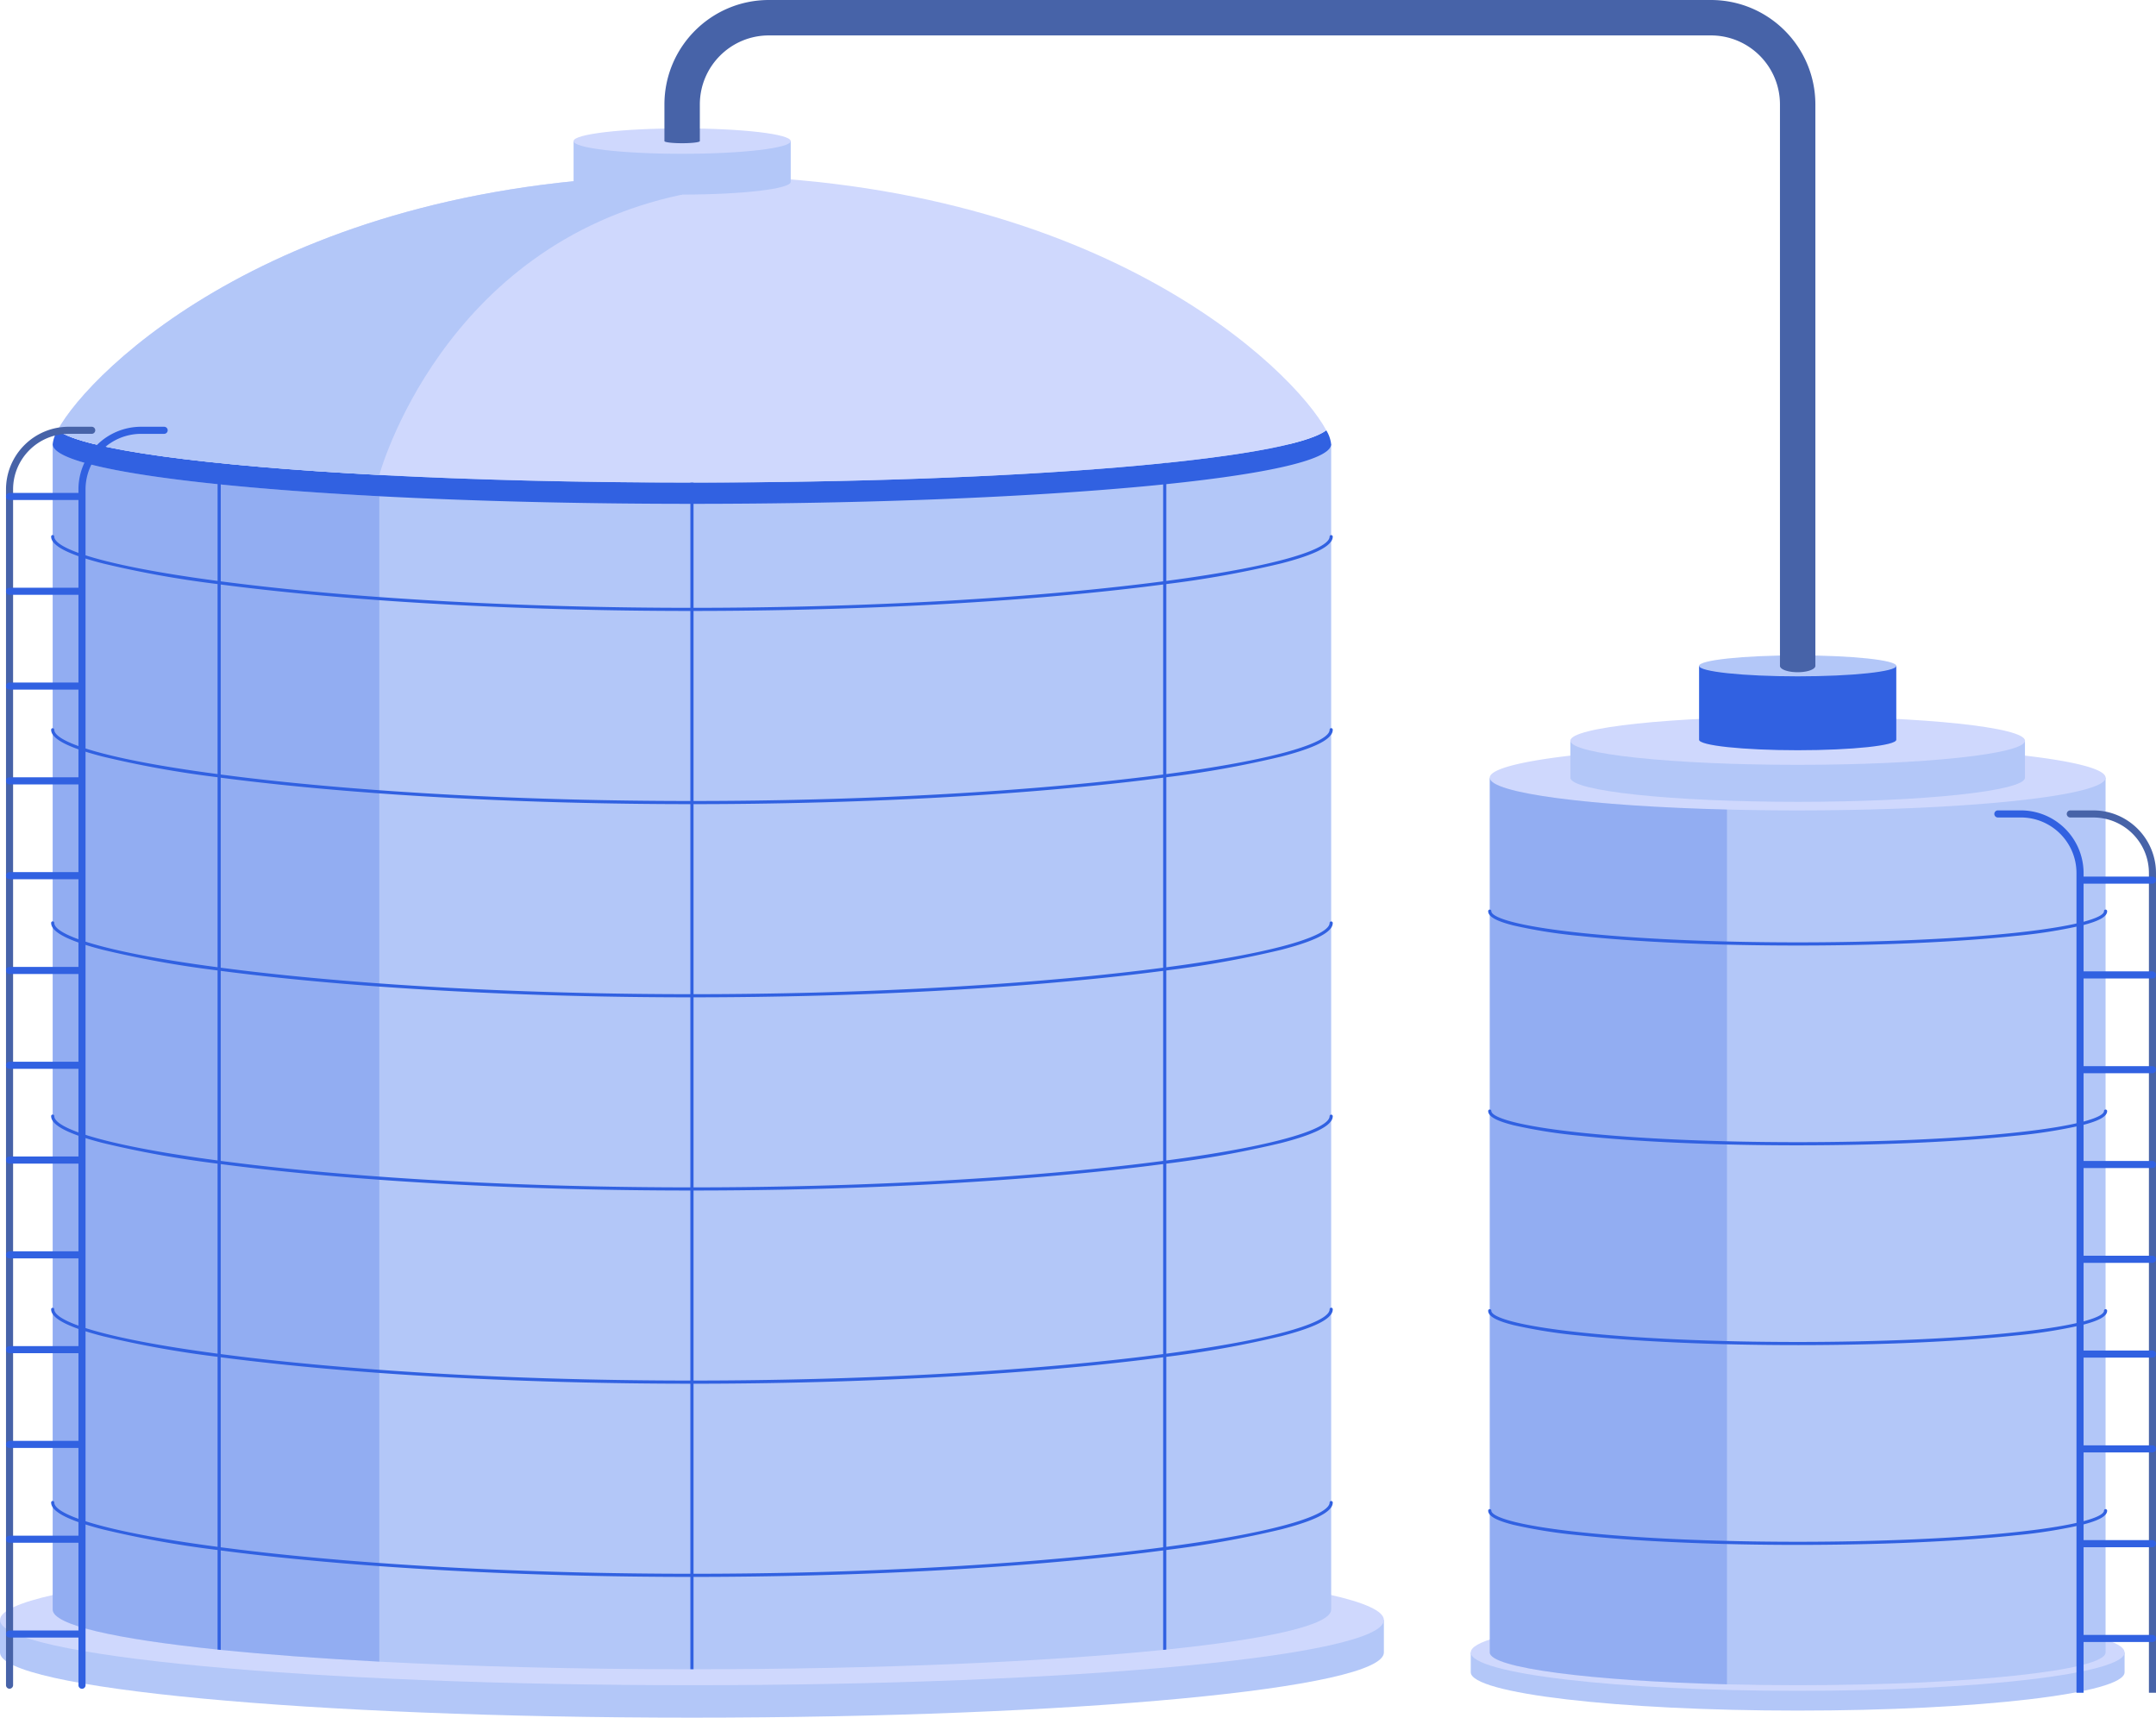 <svg xmlns="http://www.w3.org/2000/svg" width="589.98" height="470" xmlns:v="https://vecta.io/nano"><style><![CDATA[.B{fill:#b3c7f8}.C{fill:#3161e1}.D{fill:#cfd8fd}.E{clip-path:url(#A)}]]></style><defs><clipPath id="A"><path fill="none" d="M0 0h589.98v470H0z"/></clipPath><clipPath id="B"><path fill="none" d="M0 0h89.385v333.144H0z"/></clipPath><clipPath id="C"><path fill="none" d="M0 0h64.91v248.083H0z"/></clipPath></defs><g class="E"><g class="E"><path d="M568.62 452.166c-15.655-3.049-44.144-5.091-76.694-5.091s-61.042 2.041-76.689 5.091h-12.771v5.408c0 5.8 40.055 10.495 89.46 10.495s89.458-4.7 89.458-10.495v-5.408z" class="B"/><path d="M581.384 452.161c0 5.8-40.052 10.5-89.46 10.5s-89.458-4.7-89.458-10.5 40.052-10.5 89.458-10.5 89.46 4.7 89.46 10.5" class="D"/><path d="M353.574 443.285c-32.688-5.346-93.992-8.948-164.225-8.948s-131.54 3.6-164.225 8.948H0v8.884c0 9.85 84.772 17.832 189.348 17.832s189.346-7.981 189.346-17.832v-8.884z" class="B"/><path d="M378.694 443.285c0 9.848-84.772 17.834-189.346 17.834S0 453.133 0 443.285s84.772-17.832 189.348-17.832 189.346 7.984 189.346 17.832" class="D"/><path d="M364.27 121.529v318.895c0 4.212-17.075 8.051-45.118 10.946l-.865.09c-31.88 3.247-77.647 5.286-128.509 5.3h-.865c-30.911 0-59.939-.764-85.113-2.085-16.248-.854-30.893-1.942-43.4-3.213l-.858-.09c-28.043-2.9-45.122-6.734-45.122-10.946V121.529z" class="B"/><g class="C"><path d="M350.635 207.021c7.8-2.016 12.294-4 13.638-6.028a2.33 2.33 0 0 0 .43-1.3.43.43 0 0 0-.653-.391.43.43 0 0 0-.21.391c0 3.063-11.885 7.777-44.687 12.129v-51.997a280.49 280.49 0 0 0 31.482-5.666c7.8-2.016 12.294-4 13.638-6.03.27-.381.42-.833.43-1.3a.43.43 0 0 0-.432-.411.43.43 0 0 0-.432.411c0 3.066-11.885 7.777-44.687 12.131v-32.428a.43.43 0 0 0-.43-.43c-.238 0-.431.192-.433.43v32.54q-2.568.331-5.307.667c-34.724 4.228-78.464 6.561-123.2 6.578v-39.785a.43.43 0 0 0-.431-.411.43.43 0 0 0-.431.411v39.786c-44.749-.016-88.488-2.35-123.208-6.578l-5.307-.667v-32.541a.43.43 0 0 0-.431-.411.43.43 0 0 0-.431.411v32.423c-32.803-4.354-44.693-9.065-44.693-12.131a.43.43 0 0 0-.644-.372.43.43 0 0 0-.214.372 2.36 2.36 0 0 0 .426 1.3c1.344 2.028 5.846 4.014 13.643 6.03 10.376 2.487 20.885 4.378 31.477 5.666v51.992c-32.8-4.352-44.687-9.065-44.687-12.129a.43.43 0 0 0-.644-.372.43.43 0 0 0-.214.372 2.36 2.36 0 0 0 .426 1.3c1.349 2.028 5.846 4.011 13.643 6.028 10.376 2.485 20.885 4.375 31.477 5.662v51.995c-32.8-4.354-44.687-9.061-44.687-12.131a.43.43 0 0 0-.644-.372.43.43 0 0 0-.214.372c.01.469.158.925.426 1.31 1.349 2.028 5.846 4.009 13.643 6.025 10.376 2.487 20.885 4.378 31.477 5.666v51.995c-32.8-4.354-44.687-9.065-44.687-12.133a.43.43 0 0 0-.429-.429.43.43 0 0 0-.429.429c.009.468.158.923.426 1.307 1.349 2.03 5.846 4.011 13.643 6.03 10.375 2.487 20.884 4.381 31.474 5.673v51.992c-32.8-4.352-44.687-9.065-44.687-12.126a.43.43 0 0 0-.644-.372.43.43 0 0 0-.214.372 2.37 2.37 0 0 0 .426 1.3c1.349 2.028 5.846 4.007 13.643 6.025 10.376 2.486 20.885 4.377 31.477 5.664v51.995c-32.8-4.354-44.687-9.063-44.687-12.131a.43.43 0 0 0-.429-.429.43.43 0 0 0-.429.429c.01.469.158.925.426 1.31 1.349 2.028 5.846 4.009 13.643 6.028 10.376 2.483 20.886 4.373 31.477 5.662v27.24l.863.09v-27.214q2.551.338 5.2.663c34.757 4.228 78.537 6.566 123.315 6.582v25.268h.863V431.49c44.777-.016 88.553-2.354 123.31-6.582l5.2-.663v27.217l.863-.09v-27.24a281.69 281.69 0 0 0 31.482-5.662c7.8-2.018 12.294-4 13.638-6.028a2.36 2.36 0 0 0 .43-1.31.43.43 0 0 0-.431-.411.43.43 0 0 0-.432.411c0 3.068-11.885 7.777-44.687 12.131V371.27a280.56 280.56 0 0 0 31.482-5.664c7.8-2.018 12.294-4 13.638-6.025a2.34 2.34 0 0 0 .43-1.3.43.43 0 0 0-.653-.391.43.43 0 0 0-.21.391c0 3.061-11.885 7.774-44.687 12.126V318.41c10.593-1.29 21.104-3.181 31.482-5.664 7.8-2.018 12.294-4 13.638-6.03.271-.383.421-.838.43-1.307a.43.43 0 0 0-.432-.411.43.43 0 0 0-.432.411c0 3.068-11.885 7.779-44.687 12.133v-51.994a280.48 280.48 0 0 0 31.482-5.666c7.8-2.016 12.294-4 13.638-6.025.271-.384.421-.84.43-1.31a.43.43 0 0 0-.432-.411.43.43 0 0 0-.432.411c0 3.07-11.885 7.777-44.687 12.131v-51.995a280.64 280.64 0 0 0 31.482-5.662M188.912 430.627c-44.745-.016-88.484-2.352-123.209-6.578l-5.307-.667v-51.995q2.551.335 5.2.656c34.757 4.232 78.537 6.566 123.315 6.58zm0-52.865c-44.745-.016-88.484-2.348-123.209-6.571l-5.307-.674v-51.994q2.551.335 5.2.658c34.757 4.232 78.537 6.568 123.315 6.58zm0-52.86c-44.745-.014-88.484-2.348-123.209-6.575l-5.307-.667v-52q2.551.335 5.2.658c34.757 4.23 78.537 6.568 123.315 6.585zm0-52.862c-44.745-.016-88.484-2.35-123.209-6.578l-5.307-.667V212.8q2.551.335 5.2.656c34.757 4.232 78.537 6.566 123.315 6.582zm0-52.865c-44.745-.016-88.484-2.345-123.209-6.571l-5.307-.674v-51.992q2.551.335 5.2.656c34.762 4.232 78.543 6.566 123.316 6.582zM318.29 423.382q-2.568.338-5.307.667c-34.724 4.225-78.464 6.561-123.2 6.578v-52c44.777-.014 88.553-2.348 123.31-6.58l5.2-.656zm0-52.865l-5.307.674c-34.724 4.223-78.464 6.555-123.2 6.571v-52c44.777-.012 88.553-2.348 123.31-6.58l5.2-.658zm0-52.858q-2.568.331-5.307.667c-34.724 4.228-78.464 6.561-123.2 6.575v-52c44.777-.016 88.553-2.354 123.31-6.585l5.2-.658zm0-52.865q-2.568.335-5.307.667c-34.724 4.228-78.464 6.561-123.2 6.578v-52c44.777-.016 88.553-2.35 123.31-6.582l5.2-.656zm0-52.865q-2.568.338-5.307.674c-34.724 4.225-78.464 6.555-123.2 6.571v-52c44.777-.016 88.553-2.35 123.31-6.582l5.2-.656z"/><path d="M364.27 121.529c0 9.022-78.316 16.333-174.925 16.333-31.077 0-60.257-.755-85.545-2.081-53.348-2.801-89.384-8.131-89.384-14.252.165-1.347.625-2.641 1.346-3.791 1.749 1.321 5.19 2.591 10.09 3.791 14.66 3.588 42.476 6.571 77.944 8.43 25.288 1.326 54.469 2.083 85.545 2.083 89.237 0 162.868-6.239 173.583-14.3a9.23 9.23 0 0 1 1.342 3.791"/></g><path d="M362.929 117.738c-10.716 8.064-84.344 14.3-173.583 14.3-31.074 0-60.255-.755-85.545-2.083-47.342-2.482-81.056-6.963-88.036-12.217 8.828-16.386 61.693-68.88 170.9-69.73l2.684-.009c111.025 0 164.679 53.221 173.583 69.739" class="D"/><g opacity=".25" class="C"><g clip-path="url(#B)" transform="translate(14.416 121.529)"><path d="M89.384 14.255v318.891c-16.248-.854-30.893-1.942-43.4-3.213-.288-.035-.573-.058-.856-.09-28.043-2.9-45.125-6.734-45.125-10.946V.002c0 6.12 36.041 11.454 89.384 14.253"/></g></g><g class="B"><path d="M186.662 48.008v5.24c-65.833 13.811-82.86 76.712-82.86 76.712-47.34-2.487-81.054-6.968-88.037-12.222 8.831-16.386 61.7-68.883 170.9-69.73"/><path d="M156.955 38.607v11.157c0 1.922 13.3 3.48 29.71 3.48s29.714-1.558 29.714-3.48V38.607z"/></g><path d="M216.375 38.608c0 1.919-13.3 3.478-29.712 3.478s-29.708-1.559-29.708-3.478 13.3-3.478 29.712-3.478 29.712 1.553 29.712 3.478" class="D"/><path d="M576.18 212.8v239.368c0 4.944-37.721 8.95-84.257 8.95-6.66 0-13.132-.085-19.344-.237-37.21-.927-64.91-4.481-64.91-8.713V212.8z" class="B"/><path d="M576.18 212.8c0 4.944-37.721 8.95-84.257 8.95a772.35 772.35 0 0 1-19.344-.237c-37.21-.925-64.91-4.474-64.91-8.713 0-4.944 37.726-8.95 84.254-8.95s84.257 4.007 84.257 8.95" class="D"/><g class="C"><path d="M491.924 258.724c-22.52 0-43.7-.934-59.624-2.626-6.094-.553-12.145-1.507-18.113-2.856-4.746-1.19-6.95-2.43-6.95-3.9a.43.43 0 0 1 .653-.391.43.43 0 0 1 .21.391c0 1.606 6.382 4 24.294 5.9 15.9 1.687 37.042 2.617 59.53 2.617s43.633-.93 59.534-2.617c17.908-1.908 24.29-4.3 24.29-5.9a.43.43 0 0 1 .653-.391.43.43 0 0 1 .21.391c0 1.471-2.2 2.711-6.944 3.9a139.68 139.68 0 0 1-18.119 2.856c-15.926 1.692-37.1 2.626-59.624 2.626m0 54.668c-22.52 0-43.7-.932-59.624-2.624a139.57 139.57 0 0 1-18.113-2.858c-4.746-1.19-6.95-2.428-6.95-3.9a.43.43 0 0 1 .431-.411.43.43 0 0 1 .432.411c0 1.6 6.382 4 24.294 5.9 15.9 1.687 37.042 2.619 59.53 2.619s43.633-.932 59.534-2.619c17.908-1.9 24.29-4.3 24.29-5.9a.43.43 0 0 1 .431-.411.43.43 0 0 1 .432.411c0 1.473-2.2 2.711-6.944 3.9a139.92 139.92 0 0 1-18.119 2.858c-15.926 1.692-37.1 2.624-59.624 2.624m0 54.669c-22.52 0-43.7-.934-59.624-2.626a138.45 138.45 0 0 1-18.113-2.856c-4.746-1.188-6.95-2.426-6.95-3.9a.43.43 0 0 1 .653-.391.43.43 0 0 1 .21.391c0 1.6 6.382 4 24.294 5.9 15.9 1.689 37.042 2.621 59.53 2.621s43.633-.932 59.534-2.621c17.908-1.9 24.29-4.295 24.29-5.9a.43.43 0 0 1 .653-.391.43.43 0 0 1 .21.391c0 1.473-2.2 2.711-6.944 3.9a138.79 138.79 0 0 1-18.119 2.856c-15.926 1.692-37.1 2.626-59.624 2.626m0 54.667c-22.52 0-43.7-.93-59.624-2.621a139.64 139.64 0 0 1-18.113-2.856c-4.746-1.19-6.95-2.43-6.95-3.9a.43.43 0 0 1 .431-.411.43.43 0 0 1 .432.411c0 1.606 6.382 4 24.294 5.9 15.9 1.689 37.042 2.621 59.53 2.621s43.633-.932 59.534-2.621c17.908-1.9 24.29-4.295 24.29-5.9a.43.43 0 0 1 .431-.411.43.43 0 0 1 .432.411c0 1.473-2.2 2.713-6.944 3.9a139.98 139.98 0 0 1-18.119 2.856c-15.926 1.692-37.1 2.621-59.624 2.621"/></g><path d="M429.724 202.674V212.8c0 3.648 27.848 6.607 62.2 6.607s62.2-2.96 62.2-6.607v-10.126z" class="B"/><path d="M554.126 202.674c0 3.65-27.848 6.607-62.2 6.607s-62.2-2.957-62.2-6.607 27.848-6.608 62.2-6.608 62.2 2.96 62.2 6.608" class="D"/><path d="M464.946 182.202v20.214c0 1.583 12.078 2.868 26.98 2.868s26.985-1.284 26.985-2.868v-20.214z" class="C"/><path d="M518.911 182.202c0 1.579-12.085 2.863-26.985 2.863s-26.98-1.284-26.98-2.863 12.078-2.87 26.98-2.87 26.985 1.284 26.985 2.87" class="B"/><g fill="#4763a8"><path d="M496.769 28.566V182.2c0 .96-2.17 1.738-4.845 1.738s-4.845-.778-4.845-1.738V28.566c-.012-10.417-8.453-18.859-18.87-18.872H210.381c-10.418.011-18.861 8.454-18.872 18.872v10.046c0 .315-2.175.578-4.849.578s-4.843-.263-4.843-.578V28.566C181.836 12.798 194.613.02 210.381 0H468.21c15.766.023 28.54 12.8 28.559 28.566M2.612 462.086a.97.97 0 0 1-.969-.969V133.913a17.16 17.16 0 0 1 17.139-17.141h6.313a.97.97 0 0 1 .969.969.97.97 0 0 1-.969.969h-6.313c-8.39.011-15.189 6.81-15.2 15.2v327.2a.97.97 0 0 1-.969.969"/></g><path d="M44.918 116.772h-6.313a17.16 17.16 0 0 0-17.137 17.141v.969H2.612a.97.97 0 0 0-.969.969.97.97 0 0 0 .969.969h18.856v24H2.612a.97.97 0 0 0-.969.969.97.97 0 0 0 .969.969h18.856v24H2.612a.97.97 0 0 0-.84 1.455.97.97 0 0 0 .84.485h18.856v24H2.612a.97.97 0 0 0-.84 1.455.97.97 0 0 0 .84.485h18.856v24H2.612a.97.97 0 0 0-.84 1.455.97.97 0 0 0 .84.485h18.856v24H2.612a.97.97 0 0 0-.839 1.454.97.97 0 0 0 .839.484h18.856v24H2.612a.97.97 0 0 0-.84 1.455.97.97 0 0 0 .84.485h18.856v24H2.612a.97.97 0 0 0-.839 1.454.97.97 0 0 0 .839.484h18.856v24H2.612a.97.97 0 0 0-.839 1.454.97.97 0 0 0 .839.484h18.856v24H2.612a.97.97 0 0 0-.839 1.454.97.97 0 0 0 .839.484h18.856v24H2.612a.97.97 0 0 0-.838 1.452.97.97 0 0 0 .838.484h18.856v24H2.612a.97.97 0 0 0-.839 1.454.97.97 0 0 0 .839.484h18.856v24H2.612a.97.97 0 0 0-.839 1.454.97.97 0 0 0 .839.484h18.856v13.047a.97.97 0 0 0 1.454.839.97.97 0 0 0 .484-.839V133.913a15.22 15.22 0 0 1 15.2-15.2h6.312a.97.97 0 0 0 .969-.969.97.97 0 0 0-.969-.969" class="C"/><path fill="#4763a8" d="M589.98 238.898v224.285h-1.938V238.898c-.007-8.393-6.807-15.196-15.2-15.206h-6.313a.97.97 0 0 1-.969-.969.97.97 0 0 1 .969-.969h6.313c9.463.012 17.13 7.681 17.138 17.144"/><path d="M570.162 267.734v24h18.849a.97.97 0 0 1 .839 1.454.97.97 0 0 1-.839.484h-18.849v24h18.849a.97.97 0 0 1 .839 1.454.97.97 0 0 1-.839.484h-18.849v24h18.849a.97.97 0 0 1 .839 1.454.97.97 0 0 1-.839.484h-18.849v24h18.849a.97.97 0 0 1 .839 1.454.97.97 0 0 1-.839.484h-18.849v24h18.849a.97.97 0 0 1 .839 1.454.97.97 0 0 1-.839.484h-18.849v24h18.849a.97.97 0 1 1 0 1.94h-18.849v24h18.849a.97.97 0 0 1 .839 1.454.97.97 0 0 1-.839.484h-18.849v13.885h-1.942V238.892c-.007-8.393-6.807-15.196-15.2-15.206h-6.313a.97.97 0 0 1-.969-.969.97.97 0 0 1 .969-.969h6.313a17.17 17.17 0 0 1 17.144 17.144v.964h18.847a.97.97 0 0 1 0 1.94h-18.849v24h18.849a.97.97 0 0 1 .839 1.454.97.97 0 0 1-.839.484z" class="C"/><g opacity=".25" class="C"><g clip-path="url(#C)" transform="translate(407.669 212.798)"><path d="M64.91 8.715v239.368C27.7 247.156 0 243.602 0 239.367V.002c0 4.237 27.7 7.786 64.91 8.713"/></g></g></g></g></svg>